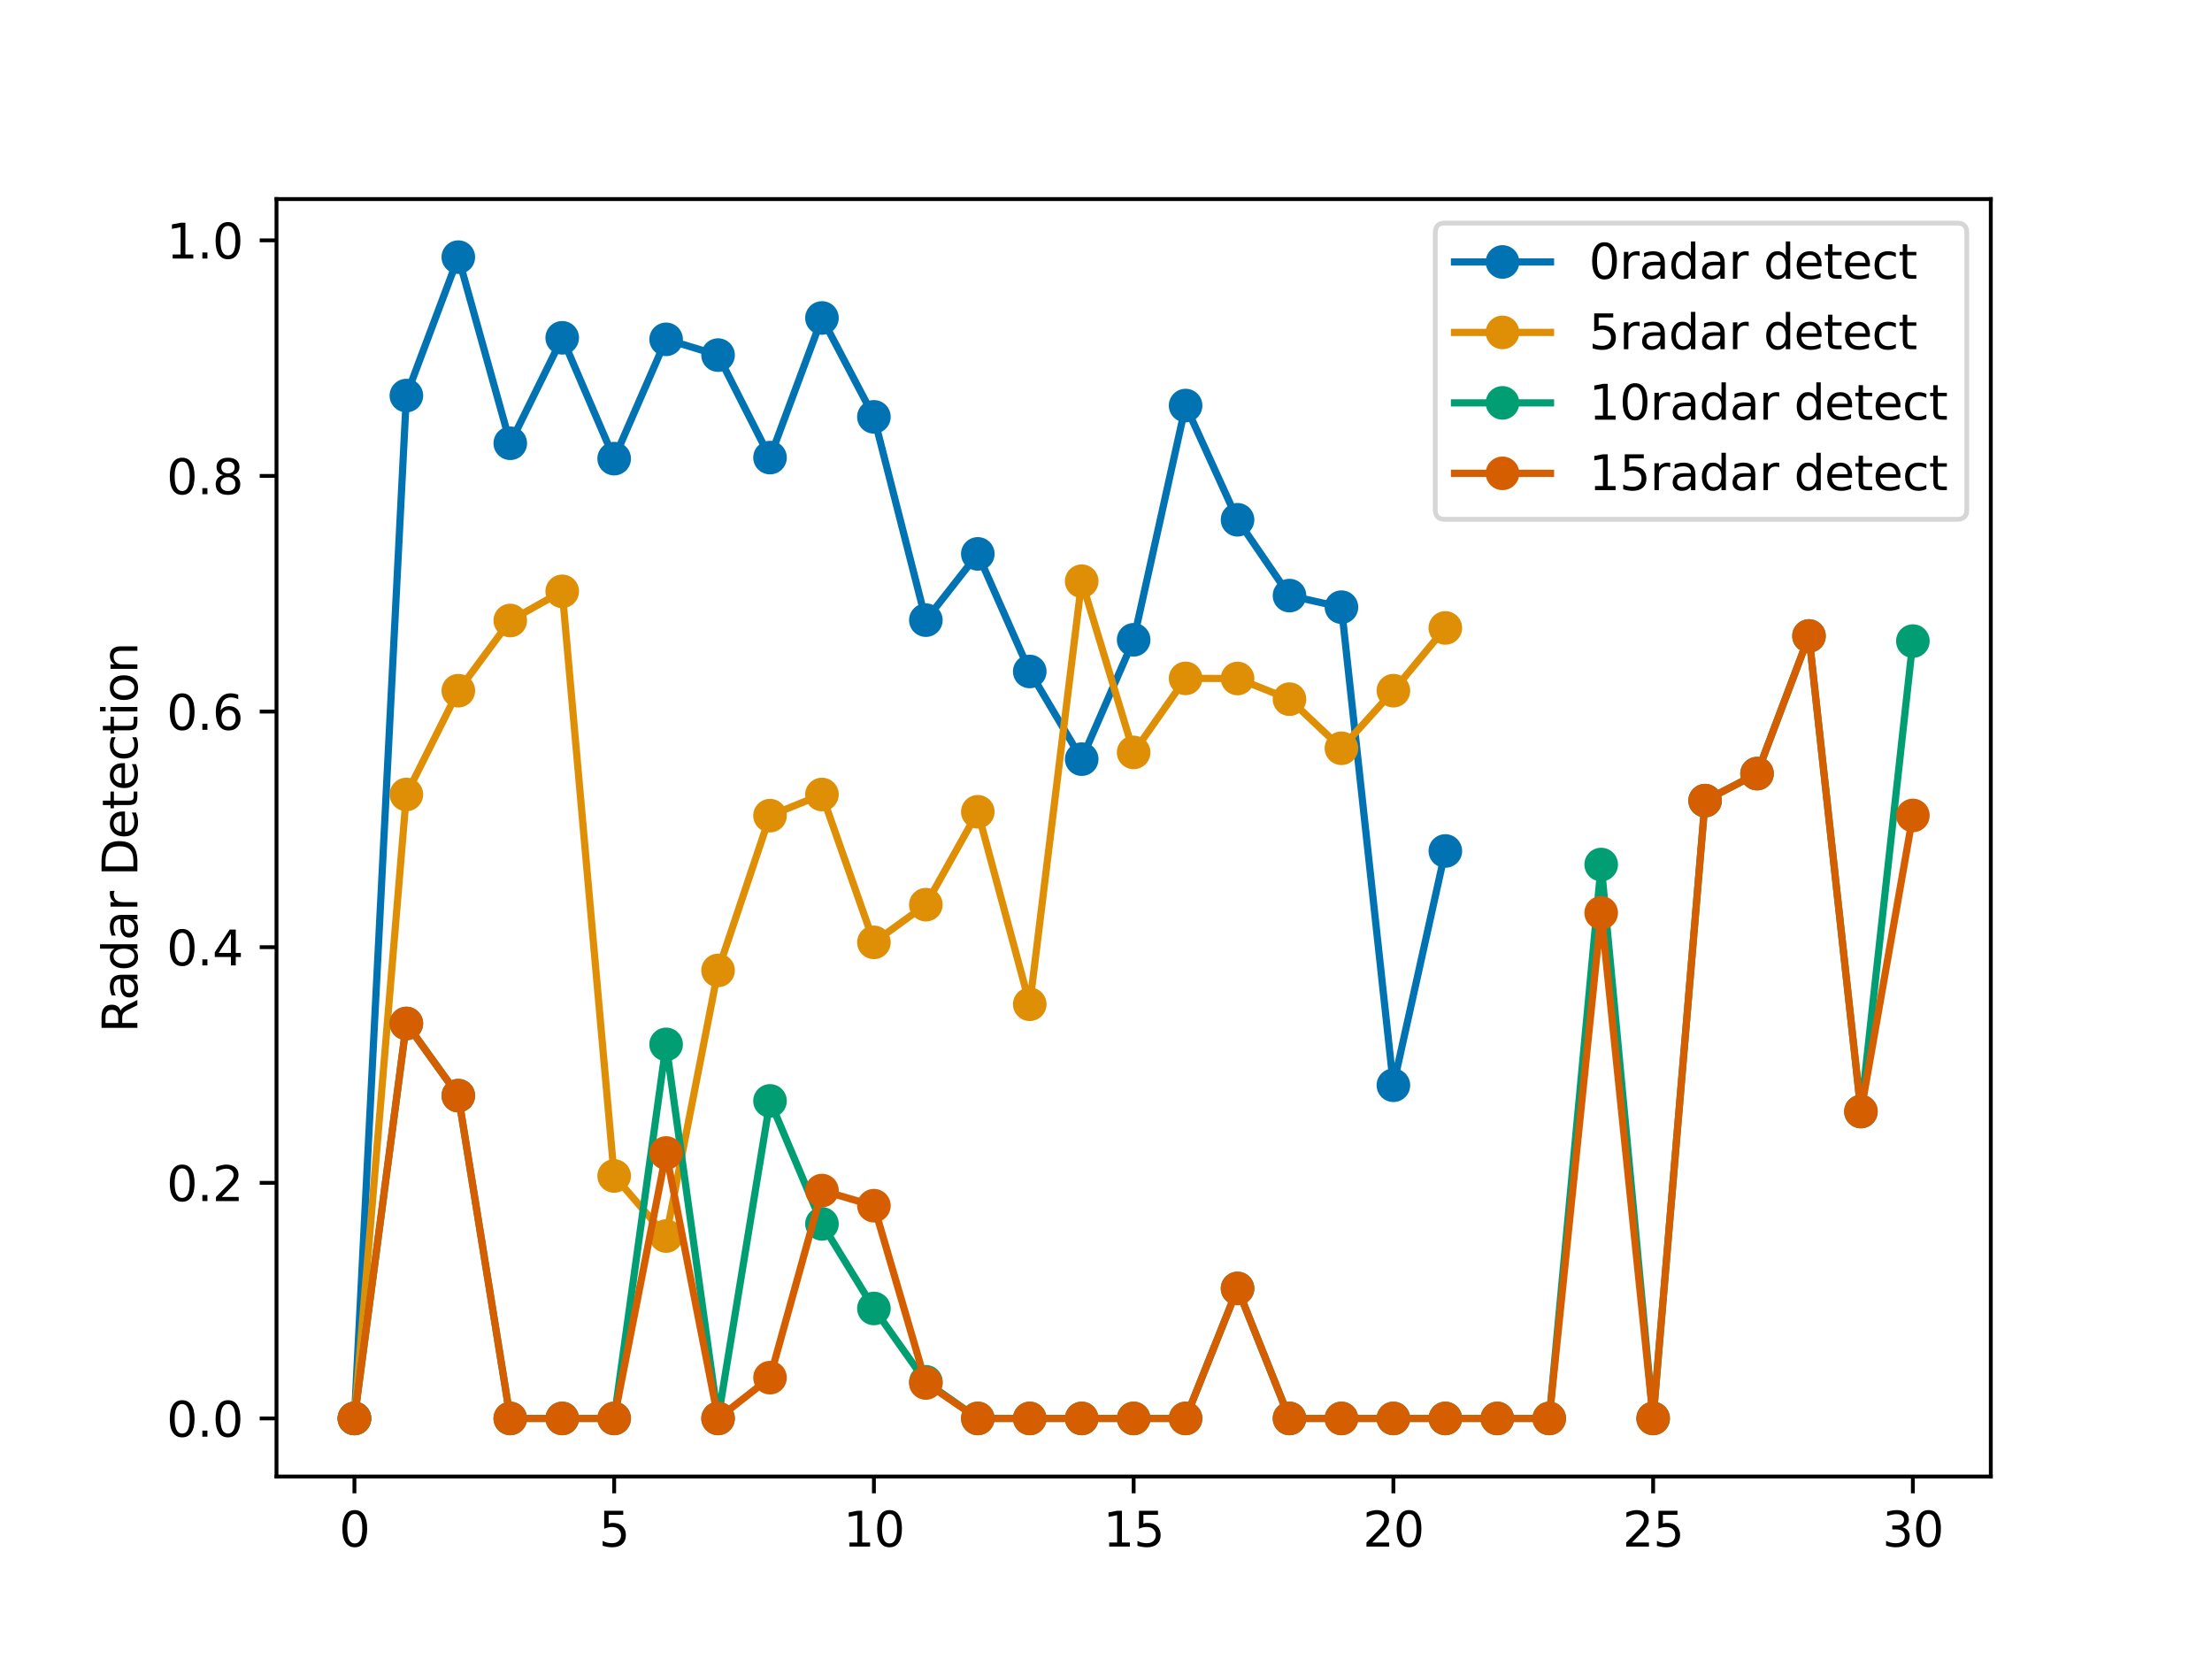 <?xml version="1.0" encoding="utf-8" standalone="no"?>
<!DOCTYPE svg PUBLIC "-//W3C//DTD SVG 1.1//EN"
  "http://www.w3.org/Graphics/SVG/1.1/DTD/svg11.dtd">
<svg xmlns:xlink="http://www.w3.org/1999/xlink" width="460.8pt" height="345.6pt" viewBox="0 0 460.8 345.6" xmlns="http://www.w3.org/2000/svg" version="1.1">
 <defs>
  <style type="text/css">*{stroke-linejoin: round; stroke-linecap: butt}</style>
 </defs>
 <g id="figure_1">
  <g id="patch_1">
   <path d="M 0 345.6 
L 460.8 345.6 
L 460.8 0 
L 0 0 
z
" style="fill: #ffffff"/>
  </g>
  <g id="axes_1">
   <g id="patch_2">
    <path d="M 57.6 307.584 
L 414.72 307.584 
L 414.72 41.472 
L 57.6 41.472 
z
" style="fill: #ffffff"/>
   </g>
   <g id="matplotlib.axis_1">
    <g id="xtick_1">
     <g id="line2d_1">
      <defs>
       <path id="m1bf021d5ca" d="M 0 0 
L 0 3.5 
" style="stroke: #000000; stroke-width: 0.8"/>
      </defs>
      <g>
       <use xlink:href="#m1bf021d5ca" x="73.833" y="307.584" style="stroke: #000000; stroke-width: 0.8"/>
      </g>
     </g>
     <g id="text_1">
      <!-- 0 -->
      <g transform="translate(70.651 322.182) scale(0.1 -0.1)">
       <defs>
        <path id="DejaVuSans-30" d="M 2034 4250 
Q 1547 4250 1301 3770 
Q 1056 3291 1056 2328 
Q 1056 1369 1301 889 
Q 1547 409 2034 409 
Q 2525 409 2770 889 
Q 3016 1369 3016 2328 
Q 3016 3291 2770 3770 
Q 2525 4250 2034 4250 
z
M 2034 4750 
Q 2819 4750 3233 4129 
Q 3647 3509 3647 2328 
Q 3647 1150 3233 529 
Q 2819 -91 2034 -91 
Q 1250 -91 836 529 
Q 422 1150 422 2328 
Q 422 3509 836 4129 
Q 1250 4750 2034 4750 
z
" transform="scale(0.016)"/>
       </defs>
       <use xlink:href="#DejaVuSans-30"/>
      </g>
     </g>
    </g>
    <g id="xtick_2">
     <g id="line2d_2">
      <g>
       <use xlink:href="#m1bf021d5ca" x="127.942" y="307.584" style="stroke: #000000; stroke-width: 0.8"/>
      </g>
     </g>
     <g id="text_2">
      <!-- 5 -->
      <g transform="translate(124.761 322.182) scale(0.1 -0.1)">
       <defs>
        <path id="DejaVuSans-35" d="M 691 4666 
L 3169 4666 
L 3169 4134 
L 1269 4134 
L 1269 2991 
Q 1406 3038 1543 3061 
Q 1681 3084 1819 3084 
Q 2600 3084 3056 2656 
Q 3513 2228 3513 1497 
Q 3513 744 3044 326 
Q 2575 -91 1722 -91 
Q 1428 -91 1123 -41 
Q 819 9 494 109 
L 494 744 
Q 775 591 1075 516 
Q 1375 441 1709 441 
Q 2250 441 2565 725 
Q 2881 1009 2881 1497 
Q 2881 1984 2565 2268 
Q 2250 2553 1709 2553 
Q 1456 2553 1204 2497 
Q 953 2441 691 2322 
L 691 4666 
z
" transform="scale(0.016)"/>
       </defs>
       <use xlink:href="#DejaVuSans-35"/>
      </g>
     </g>
    </g>
    <g id="xtick_3">
     <g id="line2d_3">
      <g>
       <use xlink:href="#m1bf021d5ca" x="182.051" y="307.584" style="stroke: #000000; stroke-width: 0.8"/>
      </g>
     </g>
     <g id="text_3">
      <!-- 10 -->
      <g transform="translate(175.688 322.182) scale(0.1 -0.1)">
       <defs>
        <path id="DejaVuSans-31" d="M 794 531 
L 1825 531 
L 1825 4091 
L 703 3866 
L 703 4441 
L 1819 4666 
L 2450 4666 
L 2450 531 
L 3481 531 
L 3481 0 
L 794 0 
L 794 531 
z
" transform="scale(0.016)"/>
       </defs>
       <use xlink:href="#DejaVuSans-31"/>
       <use xlink:href="#DejaVuSans-30" x="63.623"/>
      </g>
     </g>
    </g>
    <g id="xtick_4">
     <g id="line2d_4">
      <g>
       <use xlink:href="#m1bf021d5ca" x="236.16" y="307.584" style="stroke: #000000; stroke-width: 0.8"/>
      </g>
     </g>
     <g id="text_4">
      <!-- 15 -->
      <g transform="translate(229.798 322.182) scale(0.1 -0.1)">
       <use xlink:href="#DejaVuSans-31"/>
       <use xlink:href="#DejaVuSans-35" x="63.623"/>
      </g>
     </g>
    </g>
    <g id="xtick_5">
     <g id="line2d_5">
      <g>
       <use xlink:href="#m1bf021d5ca" x="290.269" y="307.584" style="stroke: #000000; stroke-width: 0.8"/>
      </g>
     </g>
     <g id="text_5">
      <!-- 20 -->
      <g transform="translate(283.907 322.182) scale(0.1 -0.1)">
       <defs>
        <path id="DejaVuSans-32" d="M 1228 531 
L 3431 531 
L 3431 0 
L 469 0 
L 469 531 
Q 828 903 1448 1529 
Q 2069 2156 2228 2338 
Q 2531 2678 2651 2914 
Q 2772 3150 2772 3378 
Q 2772 3750 2511 3984 
Q 2250 4219 1831 4219 
Q 1534 4219 1204 4116 
Q 875 4013 500 3803 
L 500 4441 
Q 881 4594 1212 4672 
Q 1544 4750 1819 4750 
Q 2544 4750 2975 4387 
Q 3406 4025 3406 3419 
Q 3406 3131 3298 2873 
Q 3191 2616 2906 2266 
Q 2828 2175 2409 1742 
Q 1991 1309 1228 531 
z
" transform="scale(0.016)"/>
       </defs>
       <use xlink:href="#DejaVuSans-32"/>
       <use xlink:href="#DejaVuSans-30" x="63.623"/>
      </g>
     </g>
    </g>
    <g id="xtick_6">
     <g id="line2d_6">
      <g>
       <use xlink:href="#m1bf021d5ca" x="344.378" y="307.584" style="stroke: #000000; stroke-width: 0.8"/>
      </g>
     </g>
     <g id="text_6">
      <!-- 25 -->
      <g transform="translate(338.016 322.182) scale(0.1 -0.1)">
       <use xlink:href="#DejaVuSans-32"/>
       <use xlink:href="#DejaVuSans-35" x="63.623"/>
      </g>
     </g>
    </g>
    <g id="xtick_7">
     <g id="line2d_7">
      <g>
       <use xlink:href="#m1bf021d5ca" x="398.487" y="307.584" style="stroke: #000000; stroke-width: 0.8"/>
      </g>
     </g>
     <g id="text_7">
      <!-- 30 -->
      <g transform="translate(392.125 322.182) scale(0.1 -0.1)">
       <defs>
        <path id="DejaVuSans-33" d="M 2597 2516 
Q 3050 2419 3304 2112 
Q 3559 1806 3559 1356 
Q 3559 666 3084 287 
Q 2609 -91 1734 -91 
Q 1441 -91 1130 -33 
Q 819 25 488 141 
L 488 750 
Q 750 597 1062 519 
Q 1375 441 1716 441 
Q 2309 441 2620 675 
Q 2931 909 2931 1356 
Q 2931 1769 2642 2001 
Q 2353 2234 1838 2234 
L 1294 2234 
L 1294 2753 
L 1863 2753 
Q 2328 2753 2575 2939 
Q 2822 3125 2822 3475 
Q 2822 3834 2567 4026 
Q 2313 4219 1838 4219 
Q 1578 4219 1281 4162 
Q 984 4106 628 3988 
L 628 4550 
Q 988 4650 1302 4700 
Q 1616 4750 1894 4750 
Q 2613 4750 3031 4423 
Q 3450 4097 3450 3541 
Q 3450 3153 3228 2886 
Q 3006 2619 2597 2516 
z
" transform="scale(0.016)"/>
       </defs>
       <use xlink:href="#DejaVuSans-33"/>
       <use xlink:href="#DejaVuSans-30" x="63.623"/>
      </g>
     </g>
    </g>
   </g>
   <g id="matplotlib.axis_2">
    <g id="ytick_1">
     <g id="line2d_8">
      <defs>
       <path id="m7512f3347d" d="M 0 0 
L -3.5 0 
" style="stroke: #000000; stroke-width: 0.8"/>
      </defs>
      <g>
       <use xlink:href="#m7512f3347d" x="57.6" y="295.488" style="stroke: #000000; stroke-width: 0.8"/>
      </g>
     </g>
     <g id="text_8">
      <!-- 0.0 -->
      <g transform="translate(34.697 299.287) scale(0.1 -0.1)">
       <defs>
        <path id="DejaVuSans-2e" d="M 684 794 
L 1344 794 
L 1344 0 
L 684 0 
L 684 794 
z
" transform="scale(0.016)"/>
       </defs>
       <use xlink:href="#DejaVuSans-30"/>
       <use xlink:href="#DejaVuSans-2e" x="63.623"/>
       <use xlink:href="#DejaVuSans-30" x="95.41"/>
      </g>
     </g>
    </g>
    <g id="ytick_2">
     <g id="line2d_9">
      <g>
       <use xlink:href="#m7512f3347d" x="57.6" y="246.403" style="stroke: #000000; stroke-width: 0.8"/>
      </g>
     </g>
     <g id="text_9">
      <!-- 0.2 -->
      <g transform="translate(34.697 250.203) scale(0.1 -0.1)">
       <use xlink:href="#DejaVuSans-30"/>
       <use xlink:href="#DejaVuSans-2e" x="63.623"/>
       <use xlink:href="#DejaVuSans-32" x="95.41"/>
      </g>
     </g>
    </g>
    <g id="ytick_3">
     <g id="line2d_10">
      <g>
       <use xlink:href="#m7512f3347d" x="57.6" y="197.319" style="stroke: #000000; stroke-width: 0.8"/>
      </g>
     </g>
     <g id="text_10">
      <!-- 0.4 -->
      <g transform="translate(34.697 201.118) scale(0.1 -0.1)">
       <defs>
        <path id="DejaVuSans-34" d="M 2419 4116 
L 825 1625 
L 2419 1625 
L 2419 4116 
z
M 2253 4666 
L 3047 4666 
L 3047 1625 
L 3713 1625 
L 3713 1100 
L 3047 1100 
L 3047 0 
L 2419 0 
L 2419 1100 
L 313 1100 
L 313 1709 
L 2253 4666 
z
" transform="scale(0.016)"/>
       </defs>
       <use xlink:href="#DejaVuSans-30"/>
       <use xlink:href="#DejaVuSans-2e" x="63.623"/>
       <use xlink:href="#DejaVuSans-34" x="95.41"/>
      </g>
     </g>
    </g>
    <g id="ytick_4">
     <g id="line2d_11">
      <g>
       <use xlink:href="#m7512f3347d" x="57.6" y="148.234" style="stroke: #000000; stroke-width: 0.8"/>
      </g>
     </g>
     <g id="text_11">
      <!-- 0.6 -->
      <g transform="translate(34.697 152.033) scale(0.1 -0.1)">
       <defs>
        <path id="DejaVuSans-36" d="M 2113 2584 
Q 1688 2584 1439 2293 
Q 1191 2003 1191 1497 
Q 1191 994 1439 701 
Q 1688 409 2113 409 
Q 2538 409 2786 701 
Q 3034 994 3034 1497 
Q 3034 2003 2786 2293 
Q 2538 2584 2113 2584 
z
M 3366 4563 
L 3366 3988 
Q 3128 4100 2886 4159 
Q 2644 4219 2406 4219 
Q 1781 4219 1451 3797 
Q 1122 3375 1075 2522 
Q 1259 2794 1537 2939 
Q 1816 3084 2150 3084 
Q 2853 3084 3261 2657 
Q 3669 2231 3669 1497 
Q 3669 778 3244 343 
Q 2819 -91 2113 -91 
Q 1303 -91 875 529 
Q 447 1150 447 2328 
Q 447 3434 972 4092 
Q 1497 4750 2381 4750 
Q 2619 4750 2861 4703 
Q 3103 4656 3366 4563 
z
" transform="scale(0.016)"/>
       </defs>
       <use xlink:href="#DejaVuSans-30"/>
       <use xlink:href="#DejaVuSans-2e" x="63.623"/>
       <use xlink:href="#DejaVuSans-36" x="95.41"/>
      </g>
     </g>
    </g>
    <g id="ytick_5">
     <g id="line2d_12">
      <g>
       <use xlink:href="#m7512f3347d" x="57.6" y="99.15" style="stroke: #000000; stroke-width: 0.8"/>
      </g>
     </g>
     <g id="text_12">
      <!-- 0.8 -->
      <g transform="translate(34.697 102.949) scale(0.1 -0.1)">
       <defs>
        <path id="DejaVuSans-38" d="M 2034 2216 
Q 1584 2216 1326 1975 
Q 1069 1734 1069 1313 
Q 1069 891 1326 650 
Q 1584 409 2034 409 
Q 2484 409 2743 651 
Q 3003 894 3003 1313 
Q 3003 1734 2745 1975 
Q 2488 2216 2034 2216 
z
M 1403 2484 
Q 997 2584 770 2862 
Q 544 3141 544 3541 
Q 544 4100 942 4425 
Q 1341 4750 2034 4750 
Q 2731 4750 3128 4425 
Q 3525 4100 3525 3541 
Q 3525 3141 3298 2862 
Q 3072 2584 2669 2484 
Q 3125 2378 3379 2068 
Q 3634 1759 3634 1313 
Q 3634 634 3220 271 
Q 2806 -91 2034 -91 
Q 1263 -91 848 271 
Q 434 634 434 1313 
Q 434 1759 690 2068 
Q 947 2378 1403 2484 
z
M 1172 3481 
Q 1172 3119 1398 2916 
Q 1625 2713 2034 2713 
Q 2441 2713 2670 2916 
Q 2900 3119 2900 3481 
Q 2900 3844 2670 4047 
Q 2441 4250 2034 4250 
Q 1625 4250 1398 4047 
Q 1172 3844 1172 3481 
z
" transform="scale(0.016)"/>
       </defs>
       <use xlink:href="#DejaVuSans-30"/>
       <use xlink:href="#DejaVuSans-2e" x="63.623"/>
       <use xlink:href="#DejaVuSans-38" x="95.41"/>
      </g>
     </g>
    </g>
    <g id="ytick_6">
     <g id="line2d_13">
      <g>
       <use xlink:href="#m7512f3347d" x="57.6" y="50.065" style="stroke: #000000; stroke-width: 0.8"/>
      </g>
     </g>
     <g id="text_13">
      <!-- 1.0 -->
      <g transform="translate(34.697 53.864) scale(0.1 -0.1)">
       <use xlink:href="#DejaVuSans-31"/>
       <use xlink:href="#DejaVuSans-2e" x="63.623"/>
       <use xlink:href="#DejaVuSans-30" x="95.41"/>
      </g>
     </g>
    </g>
    <g id="text_14">
     <!-- Radar Detection -->
     <g transform="translate(28.617 215.126) rotate(-90) scale(0.1 -0.1)">
      <defs>
       <path id="DejaVuSans-52" d="M 2841 2188 
Q 3044 2119 3236 1894 
Q 3428 1669 3622 1275 
L 4263 0 
L 3584 0 
L 2988 1197 
Q 2756 1666 2539 1819 
Q 2322 1972 1947 1972 
L 1259 1972 
L 1259 0 
L 628 0 
L 628 4666 
L 2053 4666 
Q 2853 4666 3247 4331 
Q 3641 3997 3641 3322 
Q 3641 2881 3436 2590 
Q 3231 2300 2841 2188 
z
M 1259 4147 
L 1259 2491 
L 2053 2491 
Q 2509 2491 2742 2702 
Q 2975 2913 2975 3322 
Q 2975 3731 2742 3939 
Q 2509 4147 2053 4147 
L 1259 4147 
z
" transform="scale(0.016)"/>
       <path id="DejaVuSans-61" d="M 2194 1759 
Q 1497 1759 1228 1600 
Q 959 1441 959 1056 
Q 959 750 1161 570 
Q 1363 391 1709 391 
Q 2188 391 2477 730 
Q 2766 1069 2766 1631 
L 2766 1759 
L 2194 1759 
z
M 3341 1997 
L 3341 0 
L 2766 0 
L 2766 531 
Q 2569 213 2275 61 
Q 1981 -91 1556 -91 
Q 1019 -91 701 211 
Q 384 513 384 1019 
Q 384 1609 779 1909 
Q 1175 2209 1959 2209 
L 2766 2209 
L 2766 2266 
Q 2766 2663 2505 2880 
Q 2244 3097 1772 3097 
Q 1472 3097 1187 3025 
Q 903 2953 641 2809 
L 641 3341 
Q 956 3463 1253 3523 
Q 1550 3584 1831 3584 
Q 2591 3584 2966 3190 
Q 3341 2797 3341 1997 
z
" transform="scale(0.016)"/>
       <path id="DejaVuSans-64" d="M 2906 2969 
L 2906 4863 
L 3481 4863 
L 3481 0 
L 2906 0 
L 2906 525 
Q 2725 213 2448 61 
Q 2172 -91 1784 -91 
Q 1150 -91 751 415 
Q 353 922 353 1747 
Q 353 2572 751 3078 
Q 1150 3584 1784 3584 
Q 2172 3584 2448 3432 
Q 2725 3281 2906 2969 
z
M 947 1747 
Q 947 1113 1208 752 
Q 1469 391 1925 391 
Q 2381 391 2643 752 
Q 2906 1113 2906 1747 
Q 2906 2381 2643 2742 
Q 2381 3103 1925 3103 
Q 1469 3103 1208 2742 
Q 947 2381 947 1747 
z
" transform="scale(0.016)"/>
       <path id="DejaVuSans-72" d="M 2631 2963 
Q 2534 3019 2420 3045 
Q 2306 3072 2169 3072 
Q 1681 3072 1420 2755 
Q 1159 2438 1159 1844 
L 1159 0 
L 581 0 
L 581 3500 
L 1159 3500 
L 1159 2956 
Q 1341 3275 1631 3429 
Q 1922 3584 2338 3584 
Q 2397 3584 2469 3576 
Q 2541 3569 2628 3553 
L 2631 2963 
z
" transform="scale(0.016)"/>
       <path id="DejaVuSans-20" transform="scale(0.016)"/>
       <path id="DejaVuSans-44" d="M 1259 4147 
L 1259 519 
L 2022 519 
Q 2988 519 3436 956 
Q 3884 1394 3884 2338 
Q 3884 3275 3436 3711 
Q 2988 4147 2022 4147 
L 1259 4147 
z
M 628 4666 
L 1925 4666 
Q 3281 4666 3915 4102 
Q 4550 3538 4550 2338 
Q 4550 1131 3912 565 
Q 3275 0 1925 0 
L 628 0 
L 628 4666 
z
" transform="scale(0.016)"/>
       <path id="DejaVuSans-65" d="M 3597 1894 
L 3597 1613 
L 953 1613 
Q 991 1019 1311 708 
Q 1631 397 2203 397 
Q 2534 397 2845 478 
Q 3156 559 3463 722 
L 3463 178 
Q 3153 47 2828 -22 
Q 2503 -91 2169 -91 
Q 1331 -91 842 396 
Q 353 884 353 1716 
Q 353 2575 817 3079 
Q 1281 3584 2069 3584 
Q 2775 3584 3186 3129 
Q 3597 2675 3597 1894 
z
M 3022 2063 
Q 3016 2534 2758 2815 
Q 2500 3097 2075 3097 
Q 1594 3097 1305 2825 
Q 1016 2553 972 2059 
L 3022 2063 
z
" transform="scale(0.016)"/>
       <path id="DejaVuSans-74" d="M 1172 4494 
L 1172 3500 
L 2356 3500 
L 2356 3053 
L 1172 3053 
L 1172 1153 
Q 1172 725 1289 603 
Q 1406 481 1766 481 
L 2356 481 
L 2356 0 
L 1766 0 
Q 1100 0 847 248 
Q 594 497 594 1153 
L 594 3053 
L 172 3053 
L 172 3500 
L 594 3500 
L 594 4494 
L 1172 4494 
z
" transform="scale(0.016)"/>
       <path id="DejaVuSans-63" d="M 3122 3366 
L 3122 2828 
Q 2878 2963 2633 3030 
Q 2388 3097 2138 3097 
Q 1578 3097 1268 2742 
Q 959 2388 959 1747 
Q 959 1106 1268 751 
Q 1578 397 2138 397 
Q 2388 397 2633 464 
Q 2878 531 3122 666 
L 3122 134 
Q 2881 22 2623 -34 
Q 2366 -91 2075 -91 
Q 1284 -91 818 406 
Q 353 903 353 1747 
Q 353 2603 823 3093 
Q 1294 3584 2113 3584 
Q 2378 3584 2631 3529 
Q 2884 3475 3122 3366 
z
" transform="scale(0.016)"/>
       <path id="DejaVuSans-69" d="M 603 3500 
L 1178 3500 
L 1178 0 
L 603 0 
L 603 3500 
z
M 603 4863 
L 1178 4863 
L 1178 4134 
L 603 4134 
L 603 4863 
z
" transform="scale(0.016)"/>
       <path id="DejaVuSans-6f" d="M 1959 3097 
Q 1497 3097 1228 2736 
Q 959 2375 959 1747 
Q 959 1119 1226 758 
Q 1494 397 1959 397 
Q 2419 397 2687 759 
Q 2956 1122 2956 1747 
Q 2956 2369 2687 2733 
Q 2419 3097 1959 3097 
z
M 1959 3584 
Q 2709 3584 3137 3096 
Q 3566 2609 3566 1747 
Q 3566 888 3137 398 
Q 2709 -91 1959 -91 
Q 1206 -91 779 398 
Q 353 888 353 1747 
Q 353 2609 779 3096 
Q 1206 3584 1959 3584 
z
" transform="scale(0.016)"/>
       <path id="DejaVuSans-6e" d="M 3513 2113 
L 3513 0 
L 2938 0 
L 2938 2094 
Q 2938 2591 2744 2837 
Q 2550 3084 2163 3084 
Q 1697 3084 1428 2787 
Q 1159 2491 1159 1978 
L 1159 0 
L 581 0 
L 581 3500 
L 1159 3500 
L 1159 2956 
Q 1366 3272 1645 3428 
Q 1925 3584 2291 3584 
Q 2894 3584 3203 3211 
Q 3513 2838 3513 2113 
z
" transform="scale(0.016)"/>
      </defs>
      <use xlink:href="#DejaVuSans-52"/>
      <use xlink:href="#DejaVuSans-61" x="67.232"/>
      <use xlink:href="#DejaVuSans-64" x="128.512"/>
      <use xlink:href="#DejaVuSans-61" x="191.988"/>
      <use xlink:href="#DejaVuSans-72" x="253.268"/>
      <use xlink:href="#DejaVuSans-20" x="294.381"/>
      <use xlink:href="#DejaVuSans-44" x="326.168"/>
      <use xlink:href="#DejaVuSans-65" x="403.17"/>
      <use xlink:href="#DejaVuSans-74" x="464.693"/>
      <use xlink:href="#DejaVuSans-65" x="503.902"/>
      <use xlink:href="#DejaVuSans-63" x="565.426"/>
      <use xlink:href="#DejaVuSans-74" x="620.406"/>
      <use xlink:href="#DejaVuSans-69" x="659.615"/>
      <use xlink:href="#DejaVuSans-6f" x="687.398"/>
      <use xlink:href="#DejaVuSans-6e" x="748.58"/>
     </g>
    </g>
   </g>
   <g id="line2d_14">
    <path d="M 73.833 295.488 
L 84.655 82.406 
L 95.476 53.568 
L 106.298 92.342 
L 117.12 70.371 
L 127.942 95.543 
L 138.764 70.69 
L 149.585 73.973 
L 160.407 95.324 
L 171.229 66.239 
L 182.051 86.839 
L 192.873 129.187 
L 203.695 115.384 
L 214.516 139.882 
L 225.338 158.144 
L 236.16 133.278 
L 246.982 84.485 
L 257.804 108.279 
L 268.625 124.076 
L 279.447 126.484 
L 290.269 226.079 
L 301.091 177.274 
" clip-path="url(#pb456a3140b)" style="fill: none; stroke: #0173b2; stroke-width: 1.5; stroke-linecap: square"/>
    <defs>
     <path id="m345bae5cde" d="M 0 3 
C 0.796 3 1.559 2.684 2.121 2.121 
C 2.684 1.559 3 0.796 3 0 
C 3 -0.796 2.684 -1.559 2.121 -2.121 
C 1.559 -2.684 0.796 -3 0 -3 
C -0.796 -3 -1.559 -2.684 -2.121 -2.121 
C -2.684 -1.559 -3 -0.796 -3 0 
C -3 0.796 -2.684 1.559 -2.121 2.121 
C -1.559 2.684 -0.796 3 0 3 
z
" style="stroke: #0173b2"/>
    </defs>
    <g clip-path="url(#pb456a3140b)">
     <use xlink:href="#m345bae5cde" x="73.833" y="295.488" style="fill: #0173b2; stroke: #0173b2"/>
     <use xlink:href="#m345bae5cde" x="84.655" y="82.406" style="fill: #0173b2; stroke: #0173b2"/>
     <use xlink:href="#m345bae5cde" x="95.476" y="53.568" style="fill: #0173b2; stroke: #0173b2"/>
     <use xlink:href="#m345bae5cde" x="106.298" y="92.342" style="fill: #0173b2; stroke: #0173b2"/>
     <use xlink:href="#m345bae5cde" x="117.12" y="70.371" style="fill: #0173b2; stroke: #0173b2"/>
     <use xlink:href="#m345bae5cde" x="127.942" y="95.543" style="fill: #0173b2; stroke: #0173b2"/>
     <use xlink:href="#m345bae5cde" x="138.764" y="70.69" style="fill: #0173b2; stroke: #0173b2"/>
     <use xlink:href="#m345bae5cde" x="149.585" y="73.973" style="fill: #0173b2; stroke: #0173b2"/>
     <use xlink:href="#m345bae5cde" x="160.407" y="95.324" style="fill: #0173b2; stroke: #0173b2"/>
     <use xlink:href="#m345bae5cde" x="171.229" y="66.239" style="fill: #0173b2; stroke: #0173b2"/>
     <use xlink:href="#m345bae5cde" x="182.051" y="86.839" style="fill: #0173b2; stroke: #0173b2"/>
     <use xlink:href="#m345bae5cde" x="192.873" y="129.187" style="fill: #0173b2; stroke: #0173b2"/>
     <use xlink:href="#m345bae5cde" x="203.695" y="115.384" style="fill: #0173b2; stroke: #0173b2"/>
     <use xlink:href="#m345bae5cde" x="214.516" y="139.882" style="fill: #0173b2; stroke: #0173b2"/>
     <use xlink:href="#m345bae5cde" x="225.338" y="158.144" style="fill: #0173b2; stroke: #0173b2"/>
     <use xlink:href="#m345bae5cde" x="236.16" y="133.278" style="fill: #0173b2; stroke: #0173b2"/>
     <use xlink:href="#m345bae5cde" x="246.982" y="84.485" style="fill: #0173b2; stroke: #0173b2"/>
     <use xlink:href="#m345bae5cde" x="257.804" y="108.279" style="fill: #0173b2; stroke: #0173b2"/>
     <use xlink:href="#m345bae5cde" x="268.625" y="124.076" style="fill: #0173b2; stroke: #0173b2"/>
     <use xlink:href="#m345bae5cde" x="279.447" y="126.484" style="fill: #0173b2; stroke: #0173b2"/>
     <use xlink:href="#m345bae5cde" x="290.269" y="226.079" style="fill: #0173b2; stroke: #0173b2"/>
     <use xlink:href="#m345bae5cde" x="301.091" y="177.274" style="fill: #0173b2; stroke: #0173b2"/>
    </g>
   </g>
   <g id="line2d_15">
    <path d="M 73.833 295.488 
L 84.655 165.502 
L 95.476 143.883 
L 106.298 129.264 
L 117.12 123.186 
L 127.942 244.975 
L 138.764 257.492 
L 149.585 202.157 
L 160.407 169.914 
L 171.229 165.51 
L 182.051 196.311 
L 192.873 188.459 
L 203.695 169.109 
L 214.516 209.206 
L 225.338 121.076 
L 236.16 156.741 
L 246.982 141.318 
L 257.804 141.341 
L 268.625 145.651 
L 279.447 155.877 
L 290.269 143.881 
L 301.091 130.809 
" clip-path="url(#pb456a3140b)" style="fill: none; stroke: #de8f05; stroke-width: 1.5; stroke-linecap: square"/>
    <defs>
     <path id="m495a1b75f6" d="M 0 3 
C 0.796 3 1.559 2.684 2.121 2.121 
C 2.684 1.559 3 0.796 3 0 
C 3 -0.796 2.684 -1.559 2.121 -2.121 
C 1.559 -2.684 0.796 -3 0 -3 
C -0.796 -3 -1.559 -2.684 -2.121 -2.121 
C -2.684 -1.559 -3 -0.796 -3 0 
C -3 0.796 -2.684 1.559 -2.121 2.121 
C -1.559 2.684 -0.796 3 0 3 
z
" style="stroke: #de8f05"/>
    </defs>
    <g clip-path="url(#pb456a3140b)">
     <use xlink:href="#m495a1b75f6" x="73.833" y="295.488" style="fill: #de8f05; stroke: #de8f05"/>
     <use xlink:href="#m495a1b75f6" x="84.655" y="165.502" style="fill: #de8f05; stroke: #de8f05"/>
     <use xlink:href="#m495a1b75f6" x="95.476" y="143.883" style="fill: #de8f05; stroke: #de8f05"/>
     <use xlink:href="#m495a1b75f6" x="106.298" y="129.264" style="fill: #de8f05; stroke: #de8f05"/>
     <use xlink:href="#m495a1b75f6" x="117.12" y="123.186" style="fill: #de8f05; stroke: #de8f05"/>
     <use xlink:href="#m495a1b75f6" x="127.942" y="244.975" style="fill: #de8f05; stroke: #de8f05"/>
     <use xlink:href="#m495a1b75f6" x="138.764" y="257.492" style="fill: #de8f05; stroke: #de8f05"/>
     <use xlink:href="#m495a1b75f6" x="149.585" y="202.157" style="fill: #de8f05; stroke: #de8f05"/>
     <use xlink:href="#m495a1b75f6" x="160.407" y="169.914" style="fill: #de8f05; stroke: #de8f05"/>
     <use xlink:href="#m495a1b75f6" x="171.229" y="165.51" style="fill: #de8f05; stroke: #de8f05"/>
     <use xlink:href="#m495a1b75f6" x="182.051" y="196.311" style="fill: #de8f05; stroke: #de8f05"/>
     <use xlink:href="#m495a1b75f6" x="192.873" y="188.459" style="fill: #de8f05; stroke: #de8f05"/>
     <use xlink:href="#m495a1b75f6" x="203.695" y="169.109" style="fill: #de8f05; stroke: #de8f05"/>
     <use xlink:href="#m495a1b75f6" x="214.516" y="209.206" style="fill: #de8f05; stroke: #de8f05"/>
     <use xlink:href="#m495a1b75f6" x="225.338" y="121.076" style="fill: #de8f05; stroke: #de8f05"/>
     <use xlink:href="#m495a1b75f6" x="236.16" y="156.741" style="fill: #de8f05; stroke: #de8f05"/>
     <use xlink:href="#m495a1b75f6" x="246.982" y="141.318" style="fill: #de8f05; stroke: #de8f05"/>
     <use xlink:href="#m495a1b75f6" x="257.804" y="141.341" style="fill: #de8f05; stroke: #de8f05"/>
     <use xlink:href="#m495a1b75f6" x="268.625" y="145.651" style="fill: #de8f05; stroke: #de8f05"/>
     <use xlink:href="#m495a1b75f6" x="279.447" y="155.877" style="fill: #de8f05; stroke: #de8f05"/>
     <use xlink:href="#m495a1b75f6" x="290.269" y="143.881" style="fill: #de8f05; stroke: #de8f05"/>
     <use xlink:href="#m495a1b75f6" x="301.091" y="130.809" style="fill: #de8f05; stroke: #de8f05"/>
    </g>
   </g>
   <g id="line2d_16">
    <path d="M 73.833 295.488 
L 84.655 213.208 
L 95.476 228.242 
L 106.298 295.488 
L 117.12 295.488 
L 127.942 295.488 
L 138.764 217.562 
L 149.585 295.488 
L 160.407 229.339 
L 171.229 254.954 
L 182.051 272.579 
L 192.873 287.862 
L 203.695 295.488 
L 214.516 295.488 
L 225.338 295.488 
L 236.16 295.488 
L 246.982 295.488 
L 257.804 268.407 
L 268.625 295.488 
L 279.447 295.488 
L 290.269 295.488 
L 301.091 295.488 
L 311.913 295.488 
L 322.735 295.488 
L 333.556 180.099 
L 344.378 295.488 
L 355.2 166.785 
L 366.022 161.155 
L 376.844 132.488 
L 387.665 231.553 
L 398.487 133.553 
" clip-path="url(#pb456a3140b)" style="fill: none; stroke: #029e73; stroke-width: 1.5; stroke-linecap: square"/>
    <defs>
     <path id="m9b8a65d583" d="M 0 3 
C 0.796 3 1.559 2.684 2.121 2.121 
C 2.684 1.559 3 0.796 3 0 
C 3 -0.796 2.684 -1.559 2.121 -2.121 
C 1.559 -2.684 0.796 -3 0 -3 
C -0.796 -3 -1.559 -2.684 -2.121 -2.121 
C -2.684 -1.559 -3 -0.796 -3 0 
C -3 0.796 -2.684 1.559 -2.121 2.121 
C -1.559 2.684 -0.796 3 0 3 
z
" style="stroke: #029e73"/>
    </defs>
    <g clip-path="url(#pb456a3140b)">
     <use xlink:href="#m9b8a65d583" x="73.833" y="295.488" style="fill: #029e73; stroke: #029e73"/>
     <use xlink:href="#m9b8a65d583" x="84.655" y="213.208" style="fill: #029e73; stroke: #029e73"/>
     <use xlink:href="#m9b8a65d583" x="95.476" y="228.242" style="fill: #029e73; stroke: #029e73"/>
     <use xlink:href="#m9b8a65d583" x="106.298" y="295.488" style="fill: #029e73; stroke: #029e73"/>
     <use xlink:href="#m9b8a65d583" x="117.12" y="295.488" style="fill: #029e73; stroke: #029e73"/>
     <use xlink:href="#m9b8a65d583" x="127.942" y="295.488" style="fill: #029e73; stroke: #029e73"/>
     <use xlink:href="#m9b8a65d583" x="138.764" y="217.562" style="fill: #029e73; stroke: #029e73"/>
     <use xlink:href="#m9b8a65d583" x="149.585" y="295.488" style="fill: #029e73; stroke: #029e73"/>
     <use xlink:href="#m9b8a65d583" x="160.407" y="229.339" style="fill: #029e73; stroke: #029e73"/>
     <use xlink:href="#m9b8a65d583" x="171.229" y="254.954" style="fill: #029e73; stroke: #029e73"/>
     <use xlink:href="#m9b8a65d583" x="182.051" y="272.579" style="fill: #029e73; stroke: #029e73"/>
     <use xlink:href="#m9b8a65d583" x="192.873" y="287.862" style="fill: #029e73; stroke: #029e73"/>
     <use xlink:href="#m9b8a65d583" x="203.695" y="295.488" style="fill: #029e73; stroke: #029e73"/>
     <use xlink:href="#m9b8a65d583" x="214.516" y="295.488" style="fill: #029e73; stroke: #029e73"/>
     <use xlink:href="#m9b8a65d583" x="225.338" y="295.488" style="fill: #029e73; stroke: #029e73"/>
     <use xlink:href="#m9b8a65d583" x="236.16" y="295.488" style="fill: #029e73; stroke: #029e73"/>
     <use xlink:href="#m9b8a65d583" x="246.982" y="295.488" style="fill: #029e73; stroke: #029e73"/>
     <use xlink:href="#m9b8a65d583" x="257.804" y="268.407" style="fill: #029e73; stroke: #029e73"/>
     <use xlink:href="#m9b8a65d583" x="268.625" y="295.488" style="fill: #029e73; stroke: #029e73"/>
     <use xlink:href="#m9b8a65d583" x="279.447" y="295.488" style="fill: #029e73; stroke: #029e73"/>
     <use xlink:href="#m9b8a65d583" x="290.269" y="295.488" style="fill: #029e73; stroke: #029e73"/>
     <use xlink:href="#m9b8a65d583" x="301.091" y="295.488" style="fill: #029e73; stroke: #029e73"/>
     <use xlink:href="#m9b8a65d583" x="311.913" y="295.488" style="fill: #029e73; stroke: #029e73"/>
     <use xlink:href="#m9b8a65d583" x="322.735" y="295.488" style="fill: #029e73; stroke: #029e73"/>
     <use xlink:href="#m9b8a65d583" x="333.556" y="180.099" style="fill: #029e73; stroke: #029e73"/>
     <use xlink:href="#m9b8a65d583" x="344.378" y="295.488" style="fill: #029e73; stroke: #029e73"/>
     <use xlink:href="#m9b8a65d583" x="355.2" y="166.785" style="fill: #029e73; stroke: #029e73"/>
     <use xlink:href="#m9b8a65d583" x="366.022" y="161.155" style="fill: #029e73; stroke: #029e73"/>
     <use xlink:href="#m9b8a65d583" x="376.844" y="132.488" style="fill: #029e73; stroke: #029e73"/>
     <use xlink:href="#m9b8a65d583" x="387.665" y="231.553" style="fill: #029e73; stroke: #029e73"/>
     <use xlink:href="#m9b8a65d583" x="398.487" y="133.553" style="fill: #029e73; stroke: #029e73"/>
    </g>
   </g>
   <g id="line2d_17">
    <path d="M 73.833 295.488 
L 84.655 213.208 
L 95.476 228.242 
L 106.298 295.488 
L 117.12 295.488 
L 127.942 295.488 
L 138.764 240.187 
L 149.585 295.488 
L 160.407 286.991 
L 171.229 248.013 
L 182.051 251.168 
L 192.873 288.104 
L 203.695 295.488 
L 214.516 295.488 
L 225.338 295.488 
L 236.16 295.488 
L 246.982 295.488 
L 257.804 268.407 
L 268.625 295.488 
L 279.447 295.488 
L 290.269 295.488 
L 301.091 295.488 
L 311.913 295.488 
L 322.735 295.488 
L 333.556 190.162 
L 344.378 295.488 
L 355.2 166.785 
L 366.022 161.155 
L 376.844 132.488 
L 387.665 231.553 
L 398.487 169.873 
" clip-path="url(#pb456a3140b)" style="fill: none; stroke: #d55e00; stroke-width: 1.5; stroke-linecap: square"/>
    <defs>
     <path id="m3312408c58" d="M 0 3 
C 0.796 3 1.559 2.684 2.121 2.121 
C 2.684 1.559 3 0.796 3 0 
C 3 -0.796 2.684 -1.559 2.121 -2.121 
C 1.559 -2.684 0.796 -3 0 -3 
C -0.796 -3 -1.559 -2.684 -2.121 -2.121 
C -2.684 -1.559 -3 -0.796 -3 0 
C -3 0.796 -2.684 1.559 -2.121 2.121 
C -1.559 2.684 -0.796 3 0 3 
z
" style="stroke: #d55e00"/>
    </defs>
    <g clip-path="url(#pb456a3140b)">
     <use xlink:href="#m3312408c58" x="73.833" y="295.488" style="fill: #d55e00; stroke: #d55e00"/>
     <use xlink:href="#m3312408c58" x="84.655" y="213.208" style="fill: #d55e00; stroke: #d55e00"/>
     <use xlink:href="#m3312408c58" x="95.476" y="228.242" style="fill: #d55e00; stroke: #d55e00"/>
     <use xlink:href="#m3312408c58" x="106.298" y="295.488" style="fill: #d55e00; stroke: #d55e00"/>
     <use xlink:href="#m3312408c58" x="117.12" y="295.488" style="fill: #d55e00; stroke: #d55e00"/>
     <use xlink:href="#m3312408c58" x="127.942" y="295.488" style="fill: #d55e00; stroke: #d55e00"/>
     <use xlink:href="#m3312408c58" x="138.764" y="240.187" style="fill: #d55e00; stroke: #d55e00"/>
     <use xlink:href="#m3312408c58" x="149.585" y="295.488" style="fill: #d55e00; stroke: #d55e00"/>
     <use xlink:href="#m3312408c58" x="160.407" y="286.991" style="fill: #d55e00; stroke: #d55e00"/>
     <use xlink:href="#m3312408c58" x="171.229" y="248.013" style="fill: #d55e00; stroke: #d55e00"/>
     <use xlink:href="#m3312408c58" x="182.051" y="251.168" style="fill: #d55e00; stroke: #d55e00"/>
     <use xlink:href="#m3312408c58" x="192.873" y="288.104" style="fill: #d55e00; stroke: #d55e00"/>
     <use xlink:href="#m3312408c58" x="203.695" y="295.488" style="fill: #d55e00; stroke: #d55e00"/>
     <use xlink:href="#m3312408c58" x="214.516" y="295.488" style="fill: #d55e00; stroke: #d55e00"/>
     <use xlink:href="#m3312408c58" x="225.338" y="295.488" style="fill: #d55e00; stroke: #d55e00"/>
     <use xlink:href="#m3312408c58" x="236.16" y="295.488" style="fill: #d55e00; stroke: #d55e00"/>
     <use xlink:href="#m3312408c58" x="246.982" y="295.488" style="fill: #d55e00; stroke: #d55e00"/>
     <use xlink:href="#m3312408c58" x="257.804" y="268.407" style="fill: #d55e00; stroke: #d55e00"/>
     <use xlink:href="#m3312408c58" x="268.625" y="295.488" style="fill: #d55e00; stroke: #d55e00"/>
     <use xlink:href="#m3312408c58" x="279.447" y="295.488" style="fill: #d55e00; stroke: #d55e00"/>
     <use xlink:href="#m3312408c58" x="290.269" y="295.488" style="fill: #d55e00; stroke: #d55e00"/>
     <use xlink:href="#m3312408c58" x="301.091" y="295.488" style="fill: #d55e00; stroke: #d55e00"/>
     <use xlink:href="#m3312408c58" x="311.913" y="295.488" style="fill: #d55e00; stroke: #d55e00"/>
     <use xlink:href="#m3312408c58" x="322.735" y="295.488" style="fill: #d55e00; stroke: #d55e00"/>
     <use xlink:href="#m3312408c58" x="333.556" y="190.162" style="fill: #d55e00; stroke: #d55e00"/>
     <use xlink:href="#m3312408c58" x="344.378" y="295.488" style="fill: #d55e00; stroke: #d55e00"/>
     <use xlink:href="#m3312408c58" x="355.2" y="166.785" style="fill: #d55e00; stroke: #d55e00"/>
     <use xlink:href="#m3312408c58" x="366.022" y="161.155" style="fill: #d55e00; stroke: #d55e00"/>
     <use xlink:href="#m3312408c58" x="376.844" y="132.488" style="fill: #d55e00; stroke: #d55e00"/>
     <use xlink:href="#m3312408c58" x="387.665" y="231.553" style="fill: #d55e00; stroke: #d55e00"/>
     <use xlink:href="#m3312408c58" x="398.487" y="169.873" style="fill: #d55e00; stroke: #d55e00"/>
    </g>
   </g>
   <g id="patch_3">
    <path d="M 57.6 307.584 
L 57.6 41.472 
" style="fill: none; stroke: #000000; stroke-width: 0.8; stroke-linejoin: miter; stroke-linecap: square"/>
   </g>
   <g id="patch_4">
    <path d="M 414.72 307.584 
L 414.72 41.472 
" style="fill: none; stroke: #000000; stroke-width: 0.8; stroke-linejoin: miter; stroke-linecap: square"/>
   </g>
   <g id="patch_5">
    <path d="M 57.6 307.584 
L 414.72 307.584 
" style="fill: none; stroke: #000000; stroke-width: 0.8; stroke-linejoin: miter; stroke-linecap: square"/>
   </g>
   <g id="patch_6">
    <path d="M 57.6 41.472 
L 414.72 41.472 
" style="fill: none; stroke: #000000; stroke-width: 0.8; stroke-linejoin: miter; stroke-linecap: square"/>
   </g>
   <g id="legend_1">
    <g id="patch_7">
     <path d="M 300.997 108.184 
L 407.72 108.184 
Q 409.72 108.184 409.72 106.184 
L 409.72 48.472 
Q 409.72 46.472 407.72 46.472 
L 300.997 46.472 
Q 298.997 46.472 298.997 48.472 
L 298.997 106.184 
Q 298.997 108.184 300.997 108.184 
z
" style="fill: #ffffff; opacity: 0.8; stroke: #cccccc; stroke-linejoin: miter"/>
    </g>
    <g id="line2d_18">
     <path d="M 302.997 54.57 
L 312.997 54.57 
L 322.997 54.57 
" style="fill: none; stroke: #0173b2; stroke-width: 1.5; stroke-linecap: square"/>
     <g>
      <use xlink:href="#m345bae5cde" x="312.997" y="54.57" style="fill: #0173b2; stroke: #0173b2"/>
     </g>
    </g>
    <g id="text_15">
     <!-- 0radar detect -->
     <g transform="translate(330.997 58.07) scale(0.1 -0.1)">
      <use xlink:href="#DejaVuSans-30"/>
      <use xlink:href="#DejaVuSans-72" x="63.623"/>
      <use xlink:href="#DejaVuSans-61" x="104.736"/>
      <use xlink:href="#DejaVuSans-64" x="166.016"/>
      <use xlink:href="#DejaVuSans-61" x="229.492"/>
      <use xlink:href="#DejaVuSans-72" x="290.771"/>
      <use xlink:href="#DejaVuSans-20" x="331.885"/>
      <use xlink:href="#DejaVuSans-64" x="363.672"/>
      <use xlink:href="#DejaVuSans-65" x="427.148"/>
      <use xlink:href="#DejaVuSans-74" x="488.672"/>
      <use xlink:href="#DejaVuSans-65" x="527.881"/>
      <use xlink:href="#DejaVuSans-63" x="589.404"/>
      <use xlink:href="#DejaVuSans-74" x="644.385"/>
     </g>
    </g>
    <g id="line2d_19">
     <path d="M 302.997 69.249 
L 312.997 69.249 
L 322.997 69.249 
" style="fill: none; stroke: #de8f05; stroke-width: 1.5; stroke-linecap: square"/>
     <g>
      <use xlink:href="#m495a1b75f6" x="312.997" y="69.249" style="fill: #de8f05; stroke: #de8f05"/>
     </g>
    </g>
    <g id="text_16">
     <!-- 5radar detect -->
     <g transform="translate(330.997 72.749) scale(0.1 -0.1)">
      <use xlink:href="#DejaVuSans-35"/>
      <use xlink:href="#DejaVuSans-72" x="63.623"/>
      <use xlink:href="#DejaVuSans-61" x="104.736"/>
      <use xlink:href="#DejaVuSans-64" x="166.016"/>
      <use xlink:href="#DejaVuSans-61" x="229.492"/>
      <use xlink:href="#DejaVuSans-72" x="290.771"/>
      <use xlink:href="#DejaVuSans-20" x="331.885"/>
      <use xlink:href="#DejaVuSans-64" x="363.672"/>
      <use xlink:href="#DejaVuSans-65" x="427.148"/>
      <use xlink:href="#DejaVuSans-74" x="488.672"/>
      <use xlink:href="#DejaVuSans-65" x="527.881"/>
      <use xlink:href="#DejaVuSans-63" x="589.404"/>
      <use xlink:href="#DejaVuSans-74" x="644.385"/>
     </g>
    </g>
    <g id="line2d_20">
     <path d="M 302.997 83.927 
L 312.997 83.927 
L 322.997 83.927 
" style="fill: none; stroke: #029e73; stroke-width: 1.5; stroke-linecap: square"/>
     <g>
      <use xlink:href="#m9b8a65d583" x="312.997" y="83.927" style="fill: #029e73; stroke: #029e73"/>
     </g>
    </g>
    <g id="text_17">
     <!-- 10radar detect -->
     <g transform="translate(330.997 87.427) scale(0.1 -0.1)">
      <use xlink:href="#DejaVuSans-31"/>
      <use xlink:href="#DejaVuSans-30" x="63.623"/>
      <use xlink:href="#DejaVuSans-72" x="127.246"/>
      <use xlink:href="#DejaVuSans-61" x="168.359"/>
      <use xlink:href="#DejaVuSans-64" x="229.639"/>
      <use xlink:href="#DejaVuSans-61" x="293.115"/>
      <use xlink:href="#DejaVuSans-72" x="354.395"/>
      <use xlink:href="#DejaVuSans-20" x="395.508"/>
      <use xlink:href="#DejaVuSans-64" x="427.295"/>
      <use xlink:href="#DejaVuSans-65" x="490.771"/>
      <use xlink:href="#DejaVuSans-74" x="552.295"/>
      <use xlink:href="#DejaVuSans-65" x="591.504"/>
      <use xlink:href="#DejaVuSans-63" x="653.027"/>
      <use xlink:href="#DejaVuSans-74" x="708.008"/>
     </g>
    </g>
    <g id="line2d_21">
     <path d="M 302.997 98.605 
L 312.997 98.605 
L 322.997 98.605 
" style="fill: none; stroke: #d55e00; stroke-width: 1.5; stroke-linecap: square"/>
     <g>
      <use xlink:href="#m3312408c58" x="312.997" y="98.605" style="fill: #d55e00; stroke: #d55e00"/>
     </g>
    </g>
    <g id="text_18">
     <!-- 15radar detect -->
     <g transform="translate(330.997 102.105) scale(0.1 -0.1)">
      <use xlink:href="#DejaVuSans-31"/>
      <use xlink:href="#DejaVuSans-35" x="63.623"/>
      <use xlink:href="#DejaVuSans-72" x="127.246"/>
      <use xlink:href="#DejaVuSans-61" x="168.359"/>
      <use xlink:href="#DejaVuSans-64" x="229.639"/>
      <use xlink:href="#DejaVuSans-61" x="293.115"/>
      <use xlink:href="#DejaVuSans-72" x="354.395"/>
      <use xlink:href="#DejaVuSans-20" x="395.508"/>
      <use xlink:href="#DejaVuSans-64" x="427.295"/>
      <use xlink:href="#DejaVuSans-65" x="490.771"/>
      <use xlink:href="#DejaVuSans-74" x="552.295"/>
      <use xlink:href="#DejaVuSans-65" x="591.504"/>
      <use xlink:href="#DejaVuSans-63" x="653.027"/>
      <use xlink:href="#DejaVuSans-74" x="708.008"/>
     </g>
    </g>
   </g>
  </g>
 </g>
 <defs>
  <clipPath id="pb456a3140b">
   <rect x="57.6" y="41.472" width="357.12" height="266.112"/>
  </clipPath>
 </defs>
</svg>
